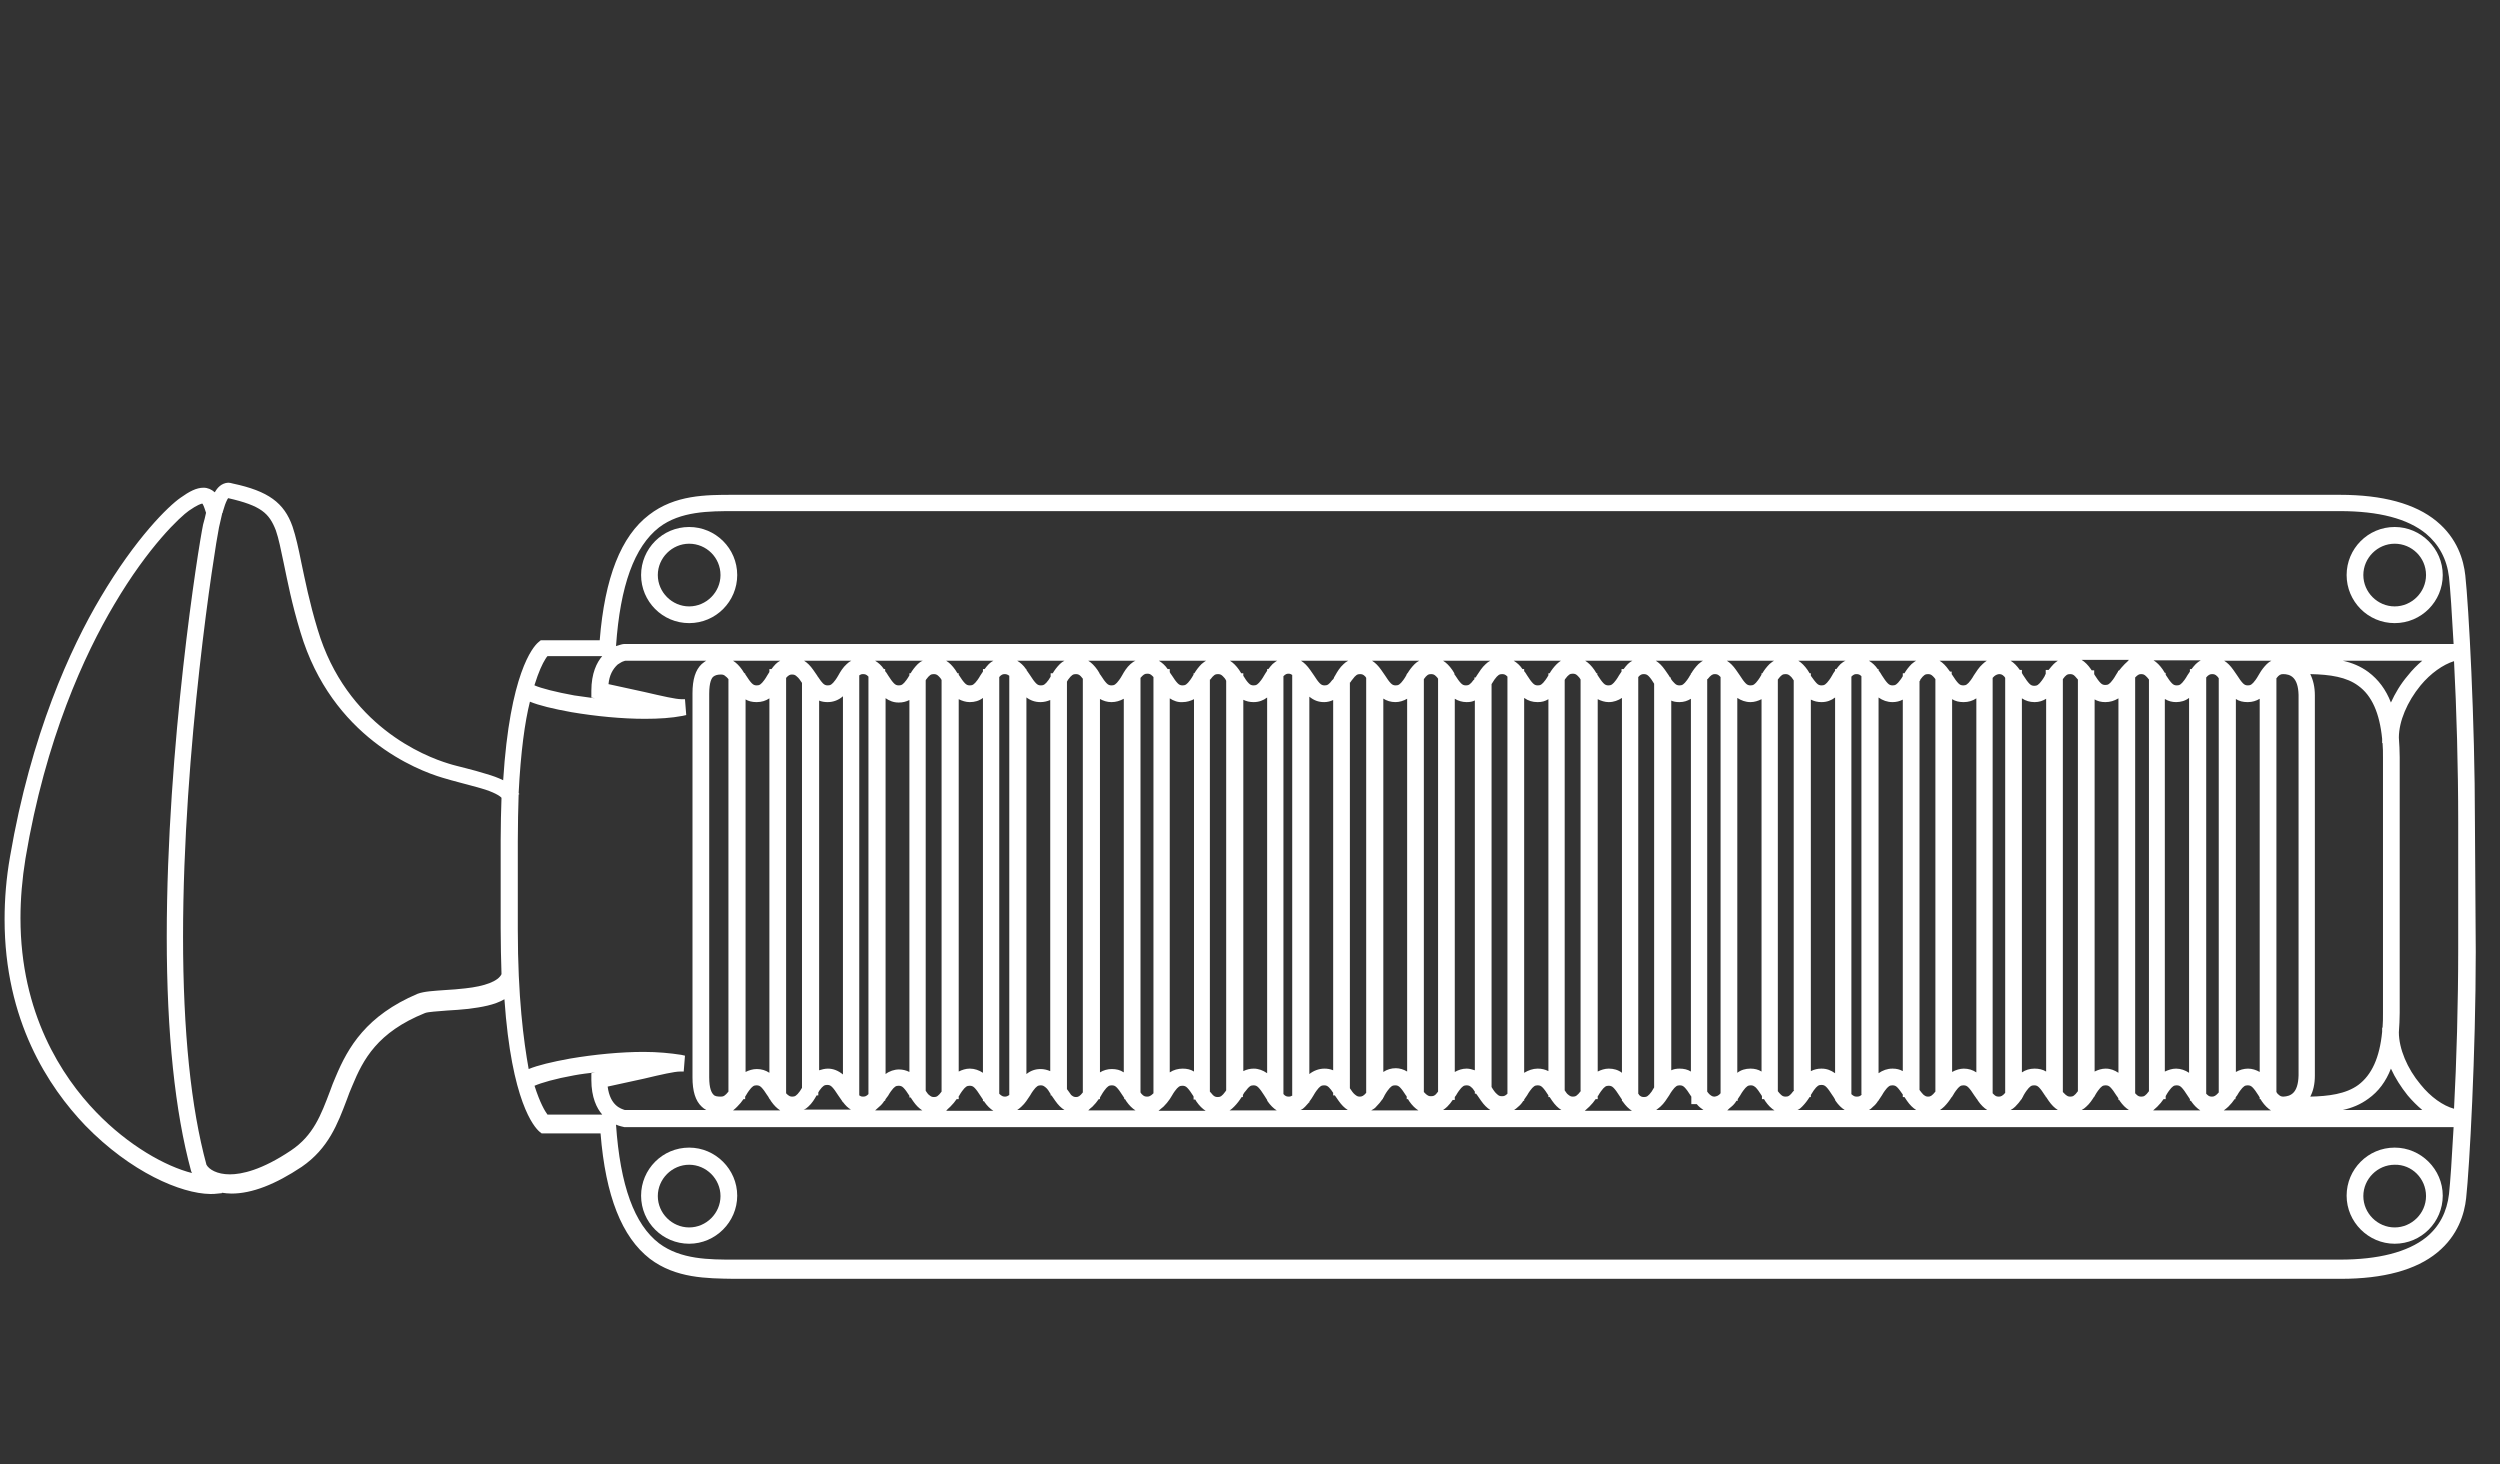 <?xml version="1.0" encoding="utf-8"?>
<!-- Generator: Adobe Illustrator 24.0.1, SVG Export Plug-In . SVG Version: 6.00 Build 0)  -->
<svg version="1.1" id="Layer_3" xmlns="http://www.w3.org/2000/svg" xmlns:xlink="http://www.w3.org/1999/xlink" x="0px" y="0px"
	 viewBox="0 0 598.2 350.3" style="enable-background:new 0 0 598.2 350.3;" xml:space="preserve">
<rect x="0" y="0" width="598.2" height="350.3" fill="#333333" stroke="none"/>
<g>
	<path style="fill:#FFFFFF;" d="M164.9,149.1c6.4,0,11.5-5.2,11.5-11.5c0-6.4-5.2-11.5-11.5-11.5c-6.4,0-11.5,5.2-11.5,11.5v0
		C153.4,143.9,158.5,149.1,164.9,149.1z M172.4,137.6c0,4.1-3.4,7.5-7.5,7.5c-4.1,0-7.5-3.4-7.5-7.5c0-4.1,3.4-7.5,7.5-7.5
		C169,130.1,172.4,133.4,172.4,137.6z"/>
	<path style="fill:#FFFFFF;" d="M573,149.1c6.4,0,11.5-5.2,11.5-11.5s-5.2-11.5-11.5-11.5c-6.4,0-11.5,5.2-11.5,11.5
		S566.6,149.1,573,149.1z M580.5,137.6c0,4.1-3.4,7.5-7.5,7.5c-4.1,0-7.5-3.4-7.5-7.5c0-4.1,3.4-7.5,7.5-7.5
		C577.1,130.1,580.5,133.4,580.5,137.6z"/>
	<path style="fill:#FFFFFF;" d="M592.2,196.7c0-24.3-1.5-51.7-2.3-59c-0.4-3.7-1.9-8.9-6.9-13c-5.1-4.2-12.9-6.3-23.1-6.3H175.7
		l-0.3,0c-6.5,0-13.9,0-20.1,4.8c-6.7,5.1-10.6,15-11.8,30h-14.1l-0.6,0.5c-1.3,1.1-6.8,7.5-8.4,33c-1.2-0.6-2.6-1.1-4-1.5
		c-1.6-0.5-3.4-1-5-1.4c-1.5-0.4-2.9-0.7-4.1-1.1c-5.6-1.7-24.4-9-31.3-32.1c-2-6.6-3-11.8-3.9-16c-0.7-3.5-1.3-6.2-2.1-8.6
		c-2-5.7-5.8-8.5-14.3-10.3c-0.4-0.1-0.7-0.2-1.1-0.2c0,0,0,0,0,0c-1.6,0.1-2.6,1.2-3.2,2.3c-0.8-0.7-1.7-1.1-2.7-1.1
		c-1.7,0-3.4,0.9-5.5,2.4c-2.9,2-10.7,9.6-19.1,23.8c-7.2,12.1-16.7,32.8-21.7,62.1c-0.9,5.1-1.3,10.1-1.3,15
		c0,24.2,10.5,40.1,19.3,49.3l0,0c10.9,11.2,22.9,16.3,29.9,16.4c0.6,0,1.2,0,1.8-0.1l1-0.1l0-0.1c0.7,0.1,1.5,0.2,2.3,0.2
		c4.9,0,10.5-2.2,16.8-6.4c6.4-4.4,8.6-10.3,10.8-16.1c0.4-1.1,0.8-2.2,1.3-3.3c2.6-6.3,6-12.8,17.4-17.4c0.8-0.3,3-0.4,5.3-0.6
		c1.6-0.1,3.4-0.2,5.1-0.4c3.1-0.4,6.2-0.9,8.6-2.3c1.7,24.5,7.1,30.6,8.4,31.7l0.5,0.4h14.1c1.2,15,5.1,24.8,11.8,30
		c6.2,4.7,13.6,4.7,20.1,4.8h0.3c13,0,362.4,0,384.2,0c10.2,0,18-2.1,23.1-6.3c5-4.1,6.5-9.3,6.9-13c0.8-7.3,2.3-34.7,2.3-59
		L592.2,196.7z M559.9,301.4H175.7c-6,0-12.8,0-18-3.9c-5.9-4.5-9.3-13.8-10.3-28.4c0.9,0.4,1.7,0.5,2,0.6l0.1,0h0.1
		c0.2,0,6.9,0,18.3,0c79.1,0,388.4,0,419.2,0c-0.4,7.4-0.8,13.2-1.1,16c-0.5,4.3-2.3,7.8-5.5,10.4
		C576.1,299.6,569.1,301.4,559.9,301.4z M80.3,257.7c-0.5,1.1-0.9,2.2-1.3,3.3c-2.2,5.8-4,10.7-9.4,14.3c-7,4.7-11.8,5.7-14.6,5.7
		c-3.1,0-5-1.2-5.6-2.3c-3.7-13.6-5.6-31.9-5.6-54.6c0-45.1,7.6-93,8.6-97.9c0.3-1.4,0.6-2.5,0.8-3.5l0.1,0l0-0.2
		c0.4-1.4,0.7-2.2,1-2.8c0.1-0.2,0.2-0.4,0.3-0.5c7.9,1.8,9.8,3.6,11.4,7.7c0.7,2,1.2,4.6,1.9,7.9c0.9,4.3,1.9,9.6,4,16.5
		c7.5,25.1,27.9,33,34,34.8c1.3,0.4,2.8,0.8,4.3,1.2c1.6,0.4,3.3,0.9,4.8,1.3c3.2,0.9,4.7,1.9,5,2.3c-0.1,3.1-0.2,6.5-0.2,10.1v21.1
		c0,4,0.1,7.6,0.2,11l0,0c-0.8,1.7-4,2.9-8.7,3.4c-1.6,0.2-3.2,0.3-4.8,0.4c-2.7,0.2-5,0.3-6.6,0.9C87.7,243,83.3,250.5,80.3,257.7z
		 M4.9,219.7c0-4.6,0.4-9.4,1.2-14.3c4.8-28.7,14.2-48.9,21.2-60.7c8.3-14.1,15.9-21.1,17.9-22.5c2-1.4,3-1.7,3.2-1.7c0,0,0,0,0,0
		c0,0,0.1,0.1,0.1,0.1c0.3,0.5,0.6,1.5,0.8,2.1c-0.2,0.9-0.4,1.8-0.7,2.8c-1.1,5.2-8.7,52.8-8.7,98.7c0,23.1,2,41.9,5.8,55.9
		l0.1,0.3c0,0.1,0.1,0.2,0.2,0.3c-6.4-1.6-15.3-6.6-23-14.6C14.8,257.6,4.9,242.5,4.9,219.7z M157.7,126.2c5.1-3.9,12-3.9,18-3.9
		c13,0,362.4,0,384.2,0c9.3,0,16.2,1.8,20.6,5.4c3.1,2.6,5,6.1,5.5,10.4c0.3,2.8,0.7,8.6,1.1,16H149.5l-0.2,0c-0.3,0-1,0.2-1.9,0.5
		C148.4,140.1,151.8,130.8,157.7,126.2z M588.2,196.7V227c0,13.1-0.4,27.1-1,38.3c-2.6-0.7-5.6-2.8-8-5.8c-3.2-3.8-5.2-8.6-5.2-12.5
		c0.1-1.5,0.2-3,0.2-4.7v-61.1c0-1.6-0.1-3.2-0.2-4.7c0-3.9,2-8.6,5.2-12.5c2.4-2.9,5.4-5,8-5.8
		C587.8,169.6,588.2,183.6,588.2,196.7z M123.9,222.4v-21.1c0-4.1,0.1-7.8,0.2-11.2l0.2-0.1l-0.2-0.2c0.5-10,1.5-17.1,2.7-21.9
		c2.2,0.9,5.5,1.7,9.9,2.5c5.9,1,12.2,1.6,17.6,1.6c3.4,0,6.4-0.2,9-0.7l0.9-0.2l-0.3-3.8l-0.9,0c-1.3,0-4.4-0.7-8.7-1.7
		c-2.4-0.5-5.4-1.2-8.7-1.9c0.2-2.1,1-3.6,2.2-4.7c0.6-0.4,1.1-0.7,1.5-0.8c0.2-0.1,0.3-0.1,0.5-0.1H169c-0.4,0.2-0.7,0.5-1.1,0.8
		c-1.5,1.4-2.2,3.7-2.2,7v91.9c0,3.3,0.7,5.6,2.2,7c0.3,0.3,0.7,0.6,1.1,0.8h-19.4l-0.1,0c-0.9-0.3-3.5-1-4.1-5.6
		c3.3-0.7,6.3-1.4,8.7-1.9c4.2-1,7.3-1.7,8.6-1.7c0,0,0,0,0,0l0.9,0l0.3-3.8l-0.9-0.2c-2.6-0.4-5.6-0.7-9-0.7
		c-5.4,0-11.7,0.6-17.6,1.6c-4.4,0.8-7.7,1.6-9.9,2.5C125.3,249.1,123.9,238.6,123.9,222.4z M178.3,167.3c0.8,0.5,1.7,0.7,2.7,0.7
		c0,0,0,0,0.1,0c1.1,0,2.1-0.3,3-0.9v89.6c-0.9-0.6-1.9-0.9-3-0.9c0,0,0,0,0,0c-1,0-1.9,0.3-2.7,0.7V167.3z M274.5,262.4
		c-0.5,0-0.8-0.1-1.2-0.5c-0.1-0.1-0.3-0.3-0.4-0.5v-99.2c0.7-0.8,1-1,1.6-1c0.5,0,0.8,0.1,1.2,0.5c0.1,0.1,0.2,0.2,0.3,0.3v99.6
		C275.3,262.3,274.9,262.4,274.5,262.4z M195.9,167.6c0.7,0.3,1.4,0.4,2.1,0.4c0,0,0,0,0.1,0c1.3,0,2.6-0.5,3.6-1.4v90.5
		c-1.1-0.9-2.3-1.4-3.6-1.4c-0.7,0-1.5,0.2-2.1,0.4V167.6z M205.6,161.6c0.3-0.2,0.5-0.3,0.9-0.3c0.5,0,0.8,0.1,1.2,0.5
		c0,0,0.1,0.1,0.1,0.1v99.9c-0.5,0.5-0.8,0.6-1.3,0.6c-0.4,0-0.6-0.1-0.9-0.3V161.6z M211.8,167c1,0.7,2,1.1,3.2,1.1c0,0,0,0,0.1,0
		c0.9,0,1.7-0.2,2.5-0.6v89c-0.8-0.4-1.6-0.6-2.5-0.6c-1.1,0-2.3,0.4-3.2,1.1V167z M221.5,162.8c0-0.1,0.1-0.1,0.1-0.2
		c0.8-1.1,1.2-1.3,1.8-1.3c0.5,0,0.8,0.1,1.2,0.5c0.2,0.2,0.5,0.5,0.7,0.9v98.4c0,0,0,0,0,0.1c-0.8,1.1-1.2,1.3-1.8,1.3
		c-0.5,0-0.7-0.1-1.2-0.5c-0.3-0.2-0.5-0.6-0.8-1V162.8z M229.4,167.3c0.8,0.4,1.7,0.7,2.6,0.7c0,0,0,0,0.1,0c1.1,0,2.2-0.3,3.1-1
		v89.7c-0.9-0.6-2-1-3.1-1c0,0-0.1,0-0.1,0c-0.9,0-1.8,0.3-2.6,0.7V167.3z M239.1,261.7V162c0.5-0.6,0.9-0.7,1.3-0.7
		c0.4,0,0.7,0.1,1.1,0.4V262c-0.4,0.3-0.7,0.4-1,0.4c-0.5,0-0.7-0.1-1.2-0.5C239.3,261.9,239.2,261.8,239.1,261.7z M245.5,166.8
		c1,0.8,2.2,1.2,3.4,1.2c0,0,0,0,0.1,0c0.8,0,1.6-0.2,2.3-0.5v88.8c-0.7-0.3-1.5-0.5-2.3-0.5c-1.3,0-2.4,0.4-3.4,1.2V166.8z
		 M255.3,260.6v-97.5c0.1-0.2,0.2-0.3,0.3-0.5c0.8-1.1,1.2-1.3,1.8-1.3c0.5,0,0.8,0.1,1.2,0.5c0.2,0.2,0.3,0.4,0.5,0.6v99
		c-0.7,0.9-1.1,1.1-1.6,1.1c-0.5,0-0.7-0.1-1.2-0.5C256,261.6,255.7,261.1,255.3,260.6z M263.1,167.2c0.9,0.5,1.8,0.8,2.8,0.8
		c0,0,0,0,0.1,0c1,0,2-0.3,2.9-0.8v89.4c-0.9-0.6-1.8-0.8-2.9-0.8c0,0,0,0,0,0c-1,0-2,0.3-2.8,0.8V167.2z M279.9,167.1
		c0.9,0.6,2,1,3.1,0.9c1,0,1.9-0.3,2.7-0.7v89.1c-0.8-0.5-1.7-0.7-2.7-0.7c-1.1,0-2.2,0.3-3.1,0.9V167.1z M289.6,162.6
		c0.8-1.1,1.2-1.3,1.8-1.3c0.5,0,0.8,0.1,1.2,0.5c0.3,0.3,0.6,0.6,0.8,1.1v98c-0.1,0.1-0.1,0.2-0.2,0.3c-0.8,1.1-1.2,1.3-1.8,1.3
		c-0.5,0-0.8-0.1-1.2-0.5c-0.2-0.2-0.4-0.5-0.7-0.8V162.6z M297.4,167.4c0.8,0.4,1.6,0.6,2.5,0.6c0,0,0,0,0.1,0
		c1.2,0,2.3-0.4,3.2-1.1v89.9c-1-0.7-2.1-1.1-3.2-1.1c0,0,0,0,0,0c-0.9,0-1.7,0.2-2.5,0.6V167.4z M309.3,262.1
		c-0.3,0.2-0.6,0.3-0.9,0.3c-0.5,0-0.8-0.1-1.2-0.5c0,0,0-0.1-0.1-0.1v-100c0.5-0.5,0.8-0.6,1.2-0.6c0.4,0,0.6,0.1,0.9,0.3V262.1z
		 M313.3,166.7c1.1,0.9,2.2,1.3,3.5,1.3c0,0,0,0,0.1,0c0.7,0,1.5-0.2,2.1-0.5v88.6c-0.7-0.3-1.4-0.4-2.1-0.4c0,0,0,0,0,0
		c-1.3,0-2.6,0.5-3.6,1.3V166.7z M323.1,163.3c0.2-0.3,0.3-0.5,0.5-0.7c0.8-1.1,1.2-1.3,1.8-1.3c0.5,0,0.8,0.1,1.2,0.5
		c0.1,0.1,0.2,0.2,0.3,0.4v99.3c-0.6,0.7-1,0.9-1.5,0.9c-0.5,0-0.7-0.1-1.2-0.5c-0.4-0.3-0.8-0.9-1.2-1.5V163.3z M330.9,167.1
		c0.9,0.6,1.9,0.9,3,0.9c1,0,1.9-0.3,2.8-0.8v89.2c-0.8-0.5-1.8-0.8-2.7-0.8c0,0,0,0,0,0c-1.1,0-2.1,0.3-3,0.9V167.1z M340.7,261.3
		v-98.8c0.7-1,1.1-1.2,1.7-1.2c0.5,0,0.8,0.1,1.2,0.5c0.2,0.2,0.4,0.4,0.5,0.6v98.8c-0.7,1-1.1,1.1-1.7,1.1c-0.5,0-0.7-0.1-1.2-0.5
		C341.1,261.7,340.9,261.5,340.7,261.3z M348.1,167.2c0.8,0.5,1.8,0.8,2.8,0.8c0,0,0,0,0.1,0c0.7,0,1.3-0.1,1.9-0.4v88.5
		c-0.6-0.2-1.3-0.4-1.9-0.4c0,0-0.1,0-0.1,0c-1,0-1.9,0.3-2.8,0.8V167.2z M356.9,260.1v-96.4c0.2-0.4,0.5-0.7,0.7-1.1
		c0.8-1.1,1.2-1.3,1.8-1.3c0.5,0,0.8,0.1,1.2,0.5c0,0,0.1,0.1,0.1,0.1v99.8c-0.5,0.5-0.8,0.6-1.3,0.6c-0.5,0-0.8-0.1-1.2-0.5
		C357.8,261.5,357.3,260.8,356.9,260.1z M364.7,167c1,0.7,2,1,3.2,1c0,0,0,0,0.1,0c0.9,0,1.7-0.2,2.5-0.7v89
		c-0.8-0.4-1.6-0.6-2.5-0.6c0,0,0,0-0.1,0c-1.1,0-2.2,0.4-3.2,1V167z M378.3,261C378.2,261.1,378.2,261.1,378.3,261
		c-0.9,1.2-1.3,1.4-1.9,1.4c-0.5,0-0.7-0.1-1.2-0.5c-0.3-0.2-0.5-0.6-0.8-1v-98.2c0-0.1,0.1-0.1,0.1-0.2c0.8-1.1,1.2-1.3,1.8-1.3
		c0.5,0,0.8,0.1,1.2,0.5c0.2,0.2,0.5,0.5,0.7,0.9V261z M382.3,167.3c0.8,0.4,1.7,0.7,2.6,0.7c0,0,0,0,0.1,0c1.1,0,2.2-0.4,3.1-1
		v89.7c-0.9-0.7-2-1-3.1-1c0,0,0,0-0.1,0c-0.9,0-1.8,0.3-2.6,0.7V167.3z M392,261.7V162c0.5-0.6,0.9-0.7,1.3-0.7
		c0.5,0,0.8,0.1,1.2,0.5c0.4,0.4,0.9,1.1,1.3,1.8v96.6c-0.2,0.3-0.4,0.7-0.6,1c-0.8,1.1-1.2,1.3-1.8,1.3c-0.5,0-0.8-0.1-1.2-0.5
		C392.2,261.9,392.1,261.8,392,261.7z M399.8,167.6c0.6,0.3,1.3,0.4,2,0.4c0,0,0,0,0.1,0c1,0,1.9-0.3,2.7-0.8v89.2
		c-0.8-0.5-1.7-0.7-2.7-0.7c0,0,0,0,0,0c-0.7,0-1.4,0.1-2,0.4V167.6z M408.6,162.5c0.8-1,1.2-1.2,1.7-1.2c0.5,0,0.8,0.1,1.2,0.5
		c0.1,0.1,0.2,0.2,0.2,0.2v99.6c-0.5,0.6-0.9,0.7-1.4,0.8c-0.5,0-0.7-0.1-1.2-0.5c-0.2-0.2-0.4-0.4-0.6-0.7V162.5z M415.7,167
		c0.9,0.6,2,1,3.1,1c0,0,0,0,0.1,0c0.9,0,1.8-0.3,2.6-0.7v89.1c-0.8-0.5-1.7-0.7-2.6-0.7c0,0,0,0-0.1,0c-1.1,0-2.2,0.3-3.1,1V167z
		 M429.3,260.9c-0.1,0.1-0.1,0.2-0.2,0.2c-0.8,1.1-1.2,1.3-1.8,1.3c-0.5,0-0.8-0.1-1.2-0.5c-0.2-0.2-0.5-0.5-0.7-0.8v-98.5
		c0,0,0,0,0,0c0.8-1.1,1.2-1.3,1.8-1.3c0.5,0,0.8,0.1,1.2,0.5c0.3,0.2,0.5,0.6,0.8,1V260.9z M433.3,167.4c0.8,0.4,1.6,0.6,2.5,0.6
		c0,0,0,0,0.1,0c1.2,0,2.3-0.4,3.2-1.1v89.9c-1-0.7-2-1.1-3.2-1.1c0,0,0,0-0.1,0c-0.9,0-1.7,0.2-2.5,0.6V167.4z M445.5,261.9
		c-0.4,0.4-0.7,0.5-1.2,0.5c-0.5,0-0.7-0.1-1.2-0.5c0,0-0.1-0.1-0.1-0.1v-99.9c0.5-0.5,0.8-0.6,1.2-0.6c0.5,0,0.8,0.1,1.2,0.5
		c0,0,0,0,0,0V261.9z M449.5,166.9c1,0.7,2.1,1.1,3.3,1.1c0,0,0,0,0.1,0c0.8,0,1.7-0.2,2.4-0.6v88.9c-0.7-0.4-1.5-0.6-2.4-0.6
		c0,0,0,0-0.1,0c-1.2,0-2.3,0.4-3.3,1.1V166.9z M459.3,163c0.1-0.1,0.2-0.2,0.2-0.4c0.8-1.1,1.2-1.3,1.8-1.3c0.5,0,0.8,0.1,1.2,0.5
		c0.2,0.2,0.4,0.4,0.6,0.7v98.7c-0.8,1-1.2,1.2-1.7,1.2c-0.5,0-0.7-0.1-1.2-0.5c-0.3-0.3-0.6-0.7-0.9-1.1V163z M467.1,167.3
		c0.8,0.5,1.7,0.7,2.7,0.7c0,0,0,0,0.1,0c1.1,0,2.1-0.3,3-0.9v89.5c-0.9-0.6-1.9-0.9-3-0.9c0,0,0,0,0,0c-0.9,0-1.9,0.3-2.8,0.8
		V167.3z M476.8,162.2c0.6-0.7,1-0.8,1.5-0.9c0.5,0,0.8,0.1,1.2,0.5c0.1,0.1,0.2,0.2,0.3,0.4v99.3c-0.6,0.7-1,0.9-1.5,0.9
		c-0.5,0-0.8-0.1-1.2-0.5c-0.1-0.1-0.2-0.2-0.3-0.3V162.2z M483.8,167.1c0.9,0.6,1.9,0.9,3,0.9c0,0,0,0,0.1,0c1,0,1.9-0.3,2.7-0.8
		v89.2c-0.8-0.5-1.8-0.7-2.7-0.7c0,0,0,0-0.1,0c-1.1,0-2.1,0.3-3,0.9V167.1z M493.6,261.3v-98.8c0.7-1,1.1-1.2,1.7-1.2
		c0.5,0,0.8,0.1,1.2,0.5c0.2,0.2,0.4,0.5,0.7,0.8v98.5c-0.8,1.1-1.2,1.3-1.8,1.3c-0.5,0-0.7-0.1-1.2-0.5
		C494,261.7,493.8,261.5,493.6,261.3z M501.1,167.3c0.8,0.5,1.7,0.7,2.6,0.7c0,0,0,0,0.1,0c1.1,0,2.1-0.3,3.1-0.9v89.6
		c-0.9-0.6-1.9-1-3-1c0,0,0,0-0.1,0c-0.9,0-1.8,0.3-2.6,0.7V167.3z M510.9,261.6v-99.5c0.6-0.6,0.9-0.8,1.4-0.8
		c0.5,0,0.8,0.1,1.2,0.5c0.2,0.2,0.5,0.5,0.7,0.8v98.5c0,0,0,0,0,0c-0.8,1.1-1.2,1.3-1.8,1.3c-0.5,0-0.8-0.1-1.2-0.5
		C511.1,261.8,511,261.7,510.9,261.6z M518.1,167.3c0.8,0.5,1.7,0.7,2.6,0.7c1.1,0,2.2-0.3,3.1-1v89.7c-0.9-0.6-2-1-3.1-1
		c0,0,0,0,0,0c-1,0-1.8,0.3-2.7,0.7V167.3z M527.9,162.1c0.5-0.6,0.9-0.8,1.4-0.8c0.5,0,0.8,0.1,1.2,0.5c0.1,0.1,0.3,0.3,0.4,0.5
		v99.1c-0.7,0.8-1.1,1-1.6,1c-0.5,0-0.8-0.1-1.2-0.5c-0.1-0.1-0.2-0.2-0.2-0.2V162.1z M534.9,167.2c0.9,0.6,1.8,0.8,2.9,0.8
		c0,0,0,0,0.1,0c1,0,2-0.3,2.8-0.8v89.3c-0.9-0.5-1.8-0.8-2.8-0.8c0,0,0,0,0,0c-1,0-2,0.3-2.9,0.8V167.2z M546.3,161.3
		c1.7,0,3.6,0.7,3.7,5v91c-0.1,4.4-2,5-3.6,5.1c-0.5,0-0.8-0.1-1.2-0.5c-0.2-0.1-0.3-0.3-0.5-0.6v-99
		C545.3,161.5,545.7,161.3,546.3,161.3z M553.9,257.4v-91c0-2-0.4-3.7-1.1-5.1c4.8,0.1,8.7,0.7,11.5,2.8c3.2,2.3,5.1,6.5,5.7,12.7
		c0,0,0,0,0,0l0,1h0.1c0.1,1.1,0.1,2.3,0.1,3.5l0,23.4c0,0.1,0,0.2,0,0.4h0l0,13.5c0,0.1,0,0.1,0,23.8c0,1.2,0,2.4-0.1,3.5H570l0,1
		c0,0,0,0,0,0c-0.6,6.2-2.5,10.3-5.7,12.7c-3,2.2-7.2,2.7-11.5,2.8C553.5,261.1,553.9,259.4,553.9,257.4z M191.9,163.4v96.9
		c-0.2,0.3-0.4,0.6-0.5,0.8c-0.8,1.1-1.2,1.3-1.8,1.3c-0.5,0-0.7-0.1-1.2-0.5c-0.1-0.1-0.2-0.2-0.3-0.3v-99.4c0.6-0.7,1-0.8,1.4-0.8
		c0.5,0,0.8,0.1,1.2,0.5C191.1,162.2,191.5,162.8,191.9,163.4z M174.3,162.5v98.7c-0.8,1-1.2,1.2-1.8,1.2c-0.9,0-1.5-0.1-1.8-0.5
		c-0.4-0.4-1-1.4-1-4.1c0-6.1,0-36.2,0-36.6v-19.1l0,0c0-3.9,0-30.4,0-36.1c0-2.8,0.6-3.8,1-4.1c0.4-0.3,0.9-0.5,1.8-0.5
		c0.5,0,0.8,0.1,1.2,0.5C173.9,162,174.1,162.3,174.3,162.5z M566.7,160.8c-1.9-1.4-3.9-2.2-6.1-2.7h19c-1.2,1-2.4,2.2-3.5,3.6
		c-1.7,2-3,4.2-4,6.4C570.9,165,569.1,162.6,566.7,160.8z M542.4,158.9c-0.7,0.7-1.3,1.5-1.7,2.2h0v0c-0.1,0.2-0.2,0.3-0.3,0.5
		c-0.2,0.4-0.5,0.8-0.7,1.1c-0.8,1.1-1.2,1.3-1.8,1.3c-0.5,0-0.8-0.1-1.2-0.5c-0.4-0.4-0.9-1.1-1.4-1.9c-0.3-0.4-0.6-0.9-0.9-1.3
		c-0.7-1-1.4-1.7-2.2-2.2h11.3C543.1,158.3,542.7,158.6,542.4,158.9z M525.4,158.9c-0.4,0.4-0.7,0.8-1,1.2h-0.4v0.6
		c-0.2,0.3-0.4,0.6-0.6,0.9c-0.2,0.4-0.5,0.8-0.7,1.1c-0.8,1.1-1.2,1.3-1.8,1.3c-0.5,0-0.8-0.1-1.2-0.5c-0.4-0.4-0.9-1.1-1.4-1.9
		c0-0.1-0.1-0.1-0.1-0.2v-0.4h-0.2c-0.2-0.3-0.4-0.6-0.5-0.8c-0.7-1-1.4-1.7-2.2-2.2h11.3C526.1,158.3,525.7,158.6,525.4,158.9z
		 M508.4,158.9c-0.5,0.5-1,1.1-1.4,1.6h-0.2v0.2c-0.2,0.3-0.4,0.6-0.5,0.8c-0.2,0.4-0.5,0.8-0.7,1.1c-0.8,1.1-1.2,1.3-1.8,1.3
		c-0.5,0-0.8-0.1-1.2-0.5c-0.4-0.4-0.9-1.1-1.4-1.9c0-0.1-0.1-0.1-0.1-0.2v-0.9h-0.6c-0.1-0.1-0.1-0.2-0.2-0.3
		c-0.7-1-1.4-1.7-2.2-2.2h11.3C509.1,158.3,508.7,158.6,508.4,158.9z M491.4,158.9c-0.4,0.4-0.8,0.9-1.2,1.4h-0.7v1
		c-0.1,0.1-0.2,0.2-0.2,0.4c-0.2,0.4-0.5,0.8-0.7,1.1c-0.8,1.1-1.2,1.3-1.8,1.3c-0.5,0-0.8-0.1-1.2-0.5c-0.4-0.4-0.9-1.1-1.4-1.9
		c-0.1-0.2-0.3-0.4-0.4-0.7v-0.7h-0.5c-0.7-1-1.4-1.7-2.2-2.2h11.3C492.1,158.3,491.7,158.6,491.4,158.9z M474.4,158.9
		c-0.9,0.8-1.5,1.8-2.1,2.7c-0.2,0.4-0.5,0.8-0.7,1.1c-0.8,1.1-1.2,1.3-1.8,1.3c-0.5,0-0.8-0.1-1.2-0.5c-0.4-0.4-0.9-1.1-1.4-1.9
		c-0.1-0.1-0.1-0.2-0.2-0.3v-0.6h-0.4c-0.1-0.1-0.2-0.3-0.3-0.4c-0.7-1-1.4-1.7-2.2-2.2h11.3C475.1,158.3,474.7,158.6,474.4,158.9z
		 M457.4,158.9c-0.7,0.7-1.3,1.5-1.7,2.2h-0.4v0.7c-0.2,0.3-0.4,0.7-0.6,0.9c-0.8,1.1-1.2,1.3-1.8,1.3c-0.5,0-0.8-0.1-1.2-0.5
		c-0.4-0.4-0.9-1.1-1.4-1.9c-0.2-0.4-0.5-0.8-0.8-1.2v-0.3h-0.2c-0.6-0.9-1.3-1.5-2.1-2h11.3C458.1,158.3,457.8,158.6,457.4,158.9z
		 M440.4,158.9c-0.4,0.4-0.7,0.8-1,1.2h-0.3v0.4c-0.3,0.4-0.5,0.7-0.7,1.1c-0.2,0.4-0.5,0.8-0.7,1.1c-0.8,1.1-1.2,1.3-1.8,1.3
		c-0.5,0-0.8-0.1-1.2-0.5c-0.4-0.4-0.9-1.1-1.4-1.8v-0.6H433c-0.2-0.3-0.4-0.6-0.5-0.8c-0.7-1-1.4-1.7-2.2-2.2h11.3
		C441.1,158.3,440.8,158.6,440.4,158.9z M423.4,158.9c-0.7,0.7-1.3,1.5-1.7,2.2h-0.2v0.3c0,0.1-0.1,0.1-0.1,0.2
		c-0.2,0.4-0.5,0.8-0.7,1.1c-0.8,1.1-1.2,1.3-1.8,1.3c-0.5,0-0.8-0.1-1.2-0.5c-0.4-0.4-0.9-1.1-1.4-1.9c-0.3-0.4-0.6-0.9-0.9-1.3
		c-0.7-1-1.4-1.7-2.2-2.2h11.3C424.1,158.3,423.8,158.6,423.4,158.9z M406.4,158.9c-0.7,0.7-1.3,1.5-1.7,2.2h-0.1v0.2
		c-0.1,0.1-0.1,0.2-0.2,0.3c-0.2,0.4-0.5,0.8-0.7,1.1c-0.8,1.1-1.2,1.3-1.8,1.3c-0.5,0-0.8-0.1-1.2-0.5c-0.3-0.3-0.6-0.6-0.9-1.1
		v-0.3h-0.2c-0.1-0.2-0.2-0.3-0.3-0.5c-0.3-0.4-0.6-0.9-0.9-1.3c-0.7-1-1.4-1.7-2.2-2.2h11.3C407.1,158.3,406.8,158.6,406.4,158.9z
		 M389.5,158.9c-0.4,0.4-0.7,0.8-1,1.2H388v0.6c-0.2,0.3-0.4,0.6-0.6,0.9c-0.2,0.4-0.5,0.8-0.7,1.1c-0.8,1.1-1.2,1.3-1.8,1.3
		c-0.5,0-0.8-0.1-1.2-0.5c-0.4-0.4-0.9-1.1-1.4-1.9c0,0,0-0.1-0.1-0.1v-0.4H382c-0.2-0.3-0.4-0.6-0.5-0.8c-0.7-1-1.4-1.7-2.2-2.2
		h11.3C390.2,158.3,389.8,158.6,389.5,158.9z M372.5,158.9c-0.7,0.7-1.3,1.5-1.7,2.2h-0.3v0.5c0,0,0,0,0,0c-0.2,0.4-0.5,0.8-0.7,1.1
		c-0.8,1.1-1.2,1.3-1.8,1.3c-0.5,0-0.8-0.1-1.2-0.5c-0.4-0.4-0.9-1.1-1.4-1.9c-0.2-0.3-0.4-0.7-0.7-1v-0.5h-0.4
		c-0.6-0.9-1.3-1.5-2.1-2h11.3C373.2,158.3,372.8,158.6,372.5,158.9z M355.5,158.9c-0.9,0.8-1.5,1.8-2.1,2.7
		c-0.1,0.2-0.2,0.3-0.3,0.5h-0.3v0.4c-0.1,0.1-0.1,0.2-0.2,0.2c-0.8,1.1-1.2,1.3-1.8,1.3c-0.5,0-0.8-0.1-1.2-0.5
		c-0.4-0.4-0.9-1.1-1.4-1.9c-0.1-0.1-0.2-0.2-0.2-0.4v-0.1H348c-0.2-0.3-0.4-0.6-0.5-0.8c-0.7-1-1.4-1.7-2.2-2.2h11.3
		C356.2,158.3,355.8,158.6,355.5,158.9z M338.5,158.9c-0.7,0.7-1.3,1.5-1.7,2.2h-0.1v0.1c-0.1,0.1-0.2,0.3-0.2,0.4
		c-0.2,0.4-0.5,0.8-0.7,1.1c-0.8,1.1-1.2,1.3-1.8,1.3c-0.5,0-0.8-0.1-1.2-0.5c-0.4-0.4-0.9-1.1-1.4-1.9c-0.3-0.4-0.6-0.9-0.9-1.3
		c-0.7-1-1.4-1.7-2.2-2.2h11.3C339.2,158.3,338.8,158.6,338.5,158.9z M321.5,158.9c-0.9,0.8-1.5,1.8-2,2.7c-0.1,0.2-0.2,0.3-0.3,0.5
		h0v0.1c-0.1,0.2-0.2,0.4-0.4,0.5c-0.8,1.1-1.2,1.3-1.8,1.3c-0.5,0-0.8-0.1-1.2-0.5c-0.4-0.4-0.9-1.1-1.4-1.9
		c-0.3-0.4-0.6-0.9-0.9-1.3c-0.7-1-1.4-1.7-2.2-2.2h11.3C322.2,158.3,321.8,158.6,321.5,158.9z M304.5,158.9c-0.4,0.4-0.7,0.8-1,1.2
		h-0.3v0.4c-0.3,0.4-0.5,0.8-0.7,1.1c-0.2,0.4-0.5,0.8-0.7,1.1c-0.8,1.1-1.2,1.3-1.8,1.3c-0.5,0-0.8-0.1-1.2-0.5
		c-0.4-0.4-0.9-1.1-1.3-1.8v-0.6H297c-0.2-0.3-0.4-0.6-0.5-0.8c-0.7-1-1.4-1.7-2.2-2.2h11.3C305.2,158.3,304.9,158.6,304.5,158.9z
		 M287.5,158.9c-0.7,0.7-1.3,1.5-1.7,2.2h-0.2v0.3c0,0.1-0.1,0.1-0.1,0.2c-0.2,0.4-0.5,0.8-0.7,1.1c-0.8,1.1-1.2,1.3-1.8,1.3
		c-0.5,0-0.8-0.1-1.2-0.5c-0.4-0.4-0.9-1.1-1.4-1.9c-0.2-0.3-0.4-0.5-0.5-0.8v-0.7h-0.5c-0.6-0.9-1.3-1.5-2.1-2h11.3
		C288.2,158.3,287.9,158.6,287.5,158.9z M270.5,158.9c-0.9,0.8-1.5,1.8-2,2.7c-0.2,0.4-0.5,0.8-0.7,1.1c-0.8,1.1-1.2,1.3-1.8,1.3
		c-0.5,0-0.8-0.1-1.2-0.5c-0.4-0.4-0.9-1.1-1.4-1.9c-0.1-0.1-0.2-0.3-0.3-0.4v-0.1h0c-0.2-0.3-0.4-0.6-0.5-0.8
		c-0.7-1-1.4-1.7-2.2-2.2h11.3C271.2,158.3,270.9,158.6,270.5,158.9z M253.6,158.9c-0.7,0.7-1.3,1.5-1.7,2.2h-0.5v0.8
		c-0.2,0.3-0.3,0.5-0.5,0.8c-0.8,1.1-1.2,1.3-1.8,1.3c-0.5,0-0.8-0.1-1.2-0.5c-0.4-0.4-0.9-1.1-1.4-1.9c-0.3-0.4-0.6-0.9-0.9-1.3
		c0,0,0,0,0,0v-0.2h-0.1c-0.6-0.9-1.3-1.5-2.1-2h11.3C254.3,158.3,253.9,158.6,253.6,158.9z M236.6,158.9c-0.4,0.4-0.7,0.8-1,1.2
		h-0.4v0.6c-0.2,0.3-0.4,0.6-0.6,0.9c-0.2,0.4-0.5,0.8-0.7,1.1c-0.8,1.1-1.2,1.3-1.8,1.3c-0.5,0-0.8-0.1-1.2-0.5
		c-0.4-0.4-0.9-1.1-1.4-1.9c0,0-0.1-0.1-0.1-0.1v-0.4h-0.3c-0.2-0.3-0.4-0.6-0.5-0.8c-0.7-1-1.4-1.7-2.2-2.2h11.3
		C237.3,158.3,236.9,158.6,236.6,158.9z M219.6,158.9c-0.7,0.7-1.3,1.5-1.7,2.2h-0.3v0.5c0,0,0,0,0,0c-0.2,0.4-0.5,0.8-0.7,1.1
		c-0.8,1.1-1.2,1.3-1.8,1.3c-0.5,0-0.8-0.1-1.2-0.5c-0.4-0.4-0.9-1.1-1.4-1.9c-0.2-0.3-0.4-0.7-0.7-1v-0.5h-0.3
		c-0.6-0.9-1.3-1.5-2.1-2h11.4C220.3,158.3,219.9,158.6,219.6,158.9z M202.6,158.9c-0.9,0.8-1.5,1.8-2,2.7c-0.2,0.4-0.5,0.8-0.7,1.1
		c-0.8,1.1-1.2,1.3-1.8,1.3c-0.5,0-0.8-0.1-1.2-0.5c-0.3-0.3-0.6-0.7-1-1.3v-0.1h-0.1c-0.1-0.2-0.2-0.3-0.3-0.5
		c-0.3-0.4-0.6-0.9-0.9-1.3c-0.7-1-1.4-1.7-2.2-2.2h11.3C203.3,158.3,202.9,158.6,202.6,158.9z M193.4,264.8c0.9-0.8,1.5-1.8,2-2.7
		h0.4v-0.7c0.1-0.2,0.2-0.3,0.3-0.5c0.8-1.1,1.2-1.3,1.8-1.3c0.5,0,0.8,0.1,1.2,0.5c0.4,0.4,0.9,1.1,1.4,1.9
		c0.3,0.4,0.6,0.9,0.9,1.3c0.1,0.1,0.1,0.2,0.2,0.3v0.1h0.1c0.6,0.8,1.2,1.4,1.9,1.8h-11.3C192.7,265.4,193.1,265.1,193.4,264.8z
		 M210.4,264.8c0.5-0.4,0.9-0.9,1.2-1.4h0.2v-0.2c0.2-0.4,0.5-0.7,0.7-1c0.2-0.4,0.5-0.8,0.7-1.1c0.8-1.1,1.2-1.3,1.8-1.3
		c0.5,0,0.8,0.1,1.2,0.5c0.4,0.4,0.9,1.1,1.4,1.9v0.4h0.3c0.2,0.3,0.4,0.6,0.6,0.9c0.7,1,1.4,1.7,2.2,2.2h-11.3
		C209.7,265.4,210.1,265.1,210.4,264.8z M227.4,264.8c0.6-0.6,1.1-1.2,1.5-1.8h0.5v-0.7c0,0,0.1-0.1,0.1-0.1
		c0.2-0.4,0.5-0.8,0.7-1.1c0.8-1.1,1.2-1.3,1.8-1.3c0.5,0,0.8,0.1,1.2,0.5c0.4,0.4,0.9,1.1,1.4,1.9c0.2,0.3,0.4,0.6,0.6,0.9v0.4h0.3
		c0,0,0,0,0,0.1c0.7,1,1.4,1.7,2.2,2.2h-11.3C226.7,265.4,227.1,265.1,227.4,264.8z M244.4,264.8c0.9-0.8,1.5-1.8,2.1-2.7
		c0.2-0.4,0.5-0.8,0.7-1.1c0.8-1.1,1.2-1.3,1.8-1.3c0.5,0,0.7,0.1,1.2,0.5c0.4,0.3,0.8,0.9,1.2,1.6v0.3h0.2c0.3,0.4,0.6,0.9,0.9,1.3
		c0.7,1,1.4,1.7,2.2,2.2h-11.3C243.7,265.4,244.1,265.1,244.4,264.8z M261.4,264.8c0.6-0.6,1.1-1.2,1.5-1.8h0.3v-0.4
		c0.1-0.2,0.2-0.3,0.3-0.5c0.2-0.4,0.5-0.8,0.7-1.1c0.8-1.1,1.2-1.3,1.8-1.3c0.5,0,0.8,0.1,1.2,0.5c0.4,0.4,0.9,1.1,1.4,1.9
		c0.1,0.2,0.3,0.4,0.4,0.6v0.3h0.2c0.1,0.2,0.2,0.3,0.3,0.5c0.7,1,1.4,1.7,2.2,2.2h-11.3C260.7,265.4,261,265.1,261.4,264.8z
		 M278.4,264.8c0.6-0.6,1.1-1.2,1.5-1.8h0v0c0.2-0.3,0.4-0.6,0.5-0.8c0.2-0.4,0.5-0.8,0.7-1.1c0.8-1.1,1.2-1.3,1.8-1.3
		c0.5,0,0.8,0.1,1.2,0.5c0.4,0.4,0.9,1.1,1.4,1.9c0,0.1,0.1,0.1,0.1,0.2v0.7h0.4c0.1,0.2,0.2,0.3,0.3,0.5c0.7,1,1.4,1.7,2.2,2.2
		h-11.3C277.7,265.4,278,265.1,278.4,264.8z M295.3,264.8c0.7-0.7,1.3-1.5,1.8-2.3h0.3V262c0.2-0.4,0.4-0.7,0.7-1
		c0.8-1.1,1.2-1.3,1.8-1.3c0.5,0,0.8,0.1,1.2,0.5c0.4,0.4,0.9,1.1,1.4,1.9c0.2,0.4,0.5,0.7,0.7,1.1v0.2h0.1c0,0,0,0,0,0.1
		c0.7,1,1.4,1.7,2.2,2.2h-11.3C294.7,265.4,295,265.1,295.3,264.8z M312.3,264.8c0.3-0.3,0.6-0.7,0.9-1h0.1v-0.2
		c0.4-0.5,0.7-1,1-1.5c0.2-0.4,0.5-0.8,0.7-1.1c0.8-1.1,1.2-1.3,1.8-1.3c0.5,0,0.8,0.1,1.2,0.5c0.3,0.3,0.7,0.8,1,1.3v0.6h0.4
		c0.3,0.4,0.6,0.9,0.9,1.3c0.7,1,1.4,1.7,2.2,2.2h-11.3C311.7,265.4,312,265.1,312.3,264.8z M329.3,264.8c0.6-0.6,1.1-1.2,1.5-1.8
		h0.1v-0.2c0.2-0.2,0.3-0.5,0.4-0.7c0.2-0.4,0.5-0.8,0.7-1.1c0.8-1.1,1.2-1.3,1.8-1.3c0.5,0,0.8,0.1,1.2,0.5
		c0.4,0.4,0.9,1.1,1.4,1.9c0.1,0.1,0.2,0.2,0.2,0.4v0.5h0.3c0.1,0.2,0.2,0.3,0.3,0.5c0.7,1,1.4,1.7,2.2,2.2h-11.3
		C328.6,265.4,329,265.2,329.3,264.8z M346.3,264.8c0.5-0.5,0.9-1,1.3-1.6h0.5v-0.7c0.1-0.1,0.2-0.3,0.3-0.4
		c0.2-0.4,0.5-0.8,0.7-1.1c0.8-1.1,1.2-1.3,1.8-1.3c0.5,0,0.8,0.1,1.2,0.5c0.3,0.2,0.5,0.6,0.8,1v0.5h0.3c0.1,0.1,0.2,0.3,0.3,0.4
		c0.3,0.4,0.6,0.9,0.9,1.3c0.7,1,1.4,1.7,2.2,2.2h-11.3C345.6,265.4,346,265.1,346.3,264.8z M363.3,264.8c0.5-0.4,0.9-0.9,1.2-1.4
		h0.2v-0.3c0.2-0.3,0.5-0.7,0.7-1c0.2-0.4,0.5-0.8,0.7-1.1c0.8-1.1,1.2-1.3,1.8-1.3c0.5,0,0.8,0.1,1.2,0.5c0.4,0.4,0.9,1.1,1.4,1.9
		c0,0,0,0,0,0v0.4h0.3c0.2,0.3,0.4,0.6,0.6,0.9c0.7,1,1.4,1.7,2.2,2.2h-11.3C362.6,265.4,363,265.1,363.3,264.8z M380.3,264.8
		c0.6-0.6,1.1-1.2,1.5-1.8h0.5v-0.7c0,0,0-0.1,0.1-0.1c0.2-0.4,0.5-0.8,0.7-1.1c0.8-1.1,1.2-1.3,1.8-1.3c0.5,0,0.8,0.1,1.2,0.5
		c0.4,0.4,0.9,1.1,1.4,1.9c0.2,0.3,0.4,0.6,0.6,0.9v0.4h0.2c0,0,0,0,0,0.1c0.7,1,1.4,1.7,2.2,2.2h-11.3
		C379.6,265.4,379.9,265.2,380.3,264.8z M397.3,264.8c0.9-0.8,1.5-1.8,2.1-2.7c0.2-0.4,0.5-0.8,0.7-1.1c0.8-1.1,1.2-1.3,1.8-1.3
		c0.5,0,0.8,0.1,1.2,0.5c0.4,0.4,0.9,1.1,1.4,1.9c0.1,0.1,0.1,0.2,0.2,0.3v1.8h1.3c0.5,0.6,1,1,1.6,1.4h-11.3
		C396.6,265.4,396.9,265.1,397.3,264.8z M414.3,264.8c0.5-0.4,0.9-0.9,1.2-1.4h0.3V263c0.2-0.3,0.4-0.6,0.6-0.9
		c0.2-0.4,0.5-0.8,0.7-1.1c0.8-1.1,1.2-1.3,1.8-1.3c0.5,0,0.7,0.1,1.2,0.5c0.4,0.4,0.9,1.1,1.4,1.9c0,0.1,0.1,0.1,0.1,0.2v0.7h0.5
		c0.1,0.2,0.2,0.3,0.3,0.5c0.7,1,1.4,1.7,2.2,2.2h-11.3C413.6,265.4,413.9,265.1,414.3,264.8z M431.2,264.8c0.7-0.7,1.3-1.5,1.8-2.3
		h0.3v-0.5c0.2-0.4,0.5-0.7,0.7-1.1c0.8-1.1,1.2-1.3,1.8-1.3c0.5,0,0.8,0.1,1.2,0.5c0.4,0.4,0.9,1.1,1.4,1.9
		c0.2,0.3,0.5,0.7,0.7,1.1v0.2h0.1c0,0,0,0,0,0.1c0.7,1,1.4,1.7,2.2,2.2h-11.3C430.6,265.4,430.9,265.1,431.2,264.8z M448.2,264.8
		c0.5-0.4,0.9-0.9,1.2-1.4h0.1v-0.1c0.3-0.4,0.5-0.8,0.8-1.2c0.2-0.4,0.5-0.8,0.7-1.1c0.8-1.1,1.2-1.3,1.8-1.3
		c0.5,0,0.8,0.1,1.2,0.5c0.4,0.4,0.8,1,1.3,1.7v0.6h0.4c0.2,0.3,0.4,0.6,0.6,0.9c0.7,1,1.4,1.7,2.2,2.2h-11.3
		C447.6,265.4,447.9,265.1,448.2,264.8z M465.2,264.8c0.7-0.7,1.3-1.5,1.8-2.3h0.1v-0.1c0.1-0.1,0.1-0.2,0.2-0.3
		c0.2-0.4,0.5-0.8,0.7-1.1c0.8-1.1,1.2-1.3,1.8-1.3c0.5,0,0.8,0.1,1.2,0.5c0.4,0.4,0.9,1.1,1.4,1.9c0.2,0.2,0.3,0.5,0.5,0.7v0.1h0.1
		c0.1,0.2,0.2,0.3,0.3,0.5c0.7,1,1.4,1.7,2.2,2.2h-11.3C464.5,265.4,464.9,265.1,465.2,264.8z M482.2,264.8c0.6-0.6,1.1-1.2,1.5-1.8
		h0.1v-0.2c0.2-0.2,0.3-0.5,0.4-0.7c0.2-0.4,0.5-0.8,0.7-1.1c0.8-1.1,1.2-1.3,1.8-1.3c0.5,0,0.8,0.1,1.2,0.5
		c0.4,0.4,0.9,1.1,1.4,1.9c0.1,0.1,0.2,0.2,0.2,0.3v0.1h0.1c0.2,0.3,0.4,0.6,0.6,0.9c0.7,1,1.4,1.7,2.2,2.2h-11.3
		C481.5,265.4,481.9,265.1,482.2,264.8z M499.2,264.8c0.8-0.7,1.4-1.6,1.9-2.4h0.1v-0.1c0-0.1,0.1-0.1,0.1-0.2
		c0.2-0.4,0.5-0.8,0.7-1.1c0.8-1.1,1.2-1.3,1.8-1.3c0.5,0,0.8,0.1,1.2,0.5c0.4,0.4,0.9,1.1,1.4,1.9c0.2,0.3,0.4,0.5,0.5,0.8v0.3h0.2
		c0,0.1,0.1,0.1,0.1,0.2c0.7,1,1.4,1.7,2.2,2.2h-11.3C498.5,265.4,498.9,265.1,499.2,264.8z M516.2,264.8c0.6-0.6,1.1-1.2,1.5-1.8
		h0.5v-0.7c0-0.1,0.1-0.1,0.1-0.2c0.2-0.4,0.5-0.8,0.7-1.1c0.8-1.1,1.2-1.3,1.8-1.3c0.5,0,0.8,0.1,1.2,0.5c0.4,0.4,0.9,1.1,1.4,1.9
		c0.2,0.3,0.4,0.6,0.6,0.9v0.4h0.3c0,0,0,0,0,0.1c0.7,1,1.4,1.7,2.2,2.2h-11.3C515.5,265.4,515.9,265.1,516.2,264.8z M533.2,264.8
		c0.6-0.6,1.1-1.2,1.5-1.8h0.2v-0.3c0.1-0.2,0.2-0.4,0.4-0.6c0.2-0.4,0.5-0.8,0.7-1.1c0.8-1.1,1.2-1.3,1.8-1.3
		c0.5,0,0.8,0.1,1.2,0.5c0.4,0.4,0.9,1.1,1.4,1.9c0.1,0.2,0.2,0.3,0.3,0.5v0.4h0.2c0.1,0.2,0.2,0.3,0.3,0.5c0.7,1,1.4,1.7,2.2,2.2
		h-11.3C532.5,265.4,532.9,265.1,533.2,264.8z M566.7,262.9c2.4-1.7,4.2-4.1,5.4-7.2c1,2.2,2.4,4.4,4,6.4c1.1,1.3,2.3,2.5,3.5,3.5
		h-19C562.8,265.1,564.8,264.3,566.7,262.9z M186.7,158.1c-0.4,0.2-0.8,0.5-1.1,0.8c-0.4,0.4-0.7,0.8-1,1.2h-0.5v0.7
		c-0.2,0.3-0.3,0.5-0.5,0.8c-0.2,0.4-0.5,0.8-0.7,1.1c-0.8,1.1-1.2,1.3-1.8,1.3c-0.5,0-0.8-0.1-1.2-0.5c-0.4-0.4-0.9-1.1-1.4-1.9
		c-0.1-0.1-0.1-0.2-0.2-0.3v-0.2h-0.2c-0.2-0.3-0.4-0.6-0.5-0.8c-0.7-1-1.4-1.7-2.2-2.2H186.7z M176.4,264.8
		c0.6-0.6,1.1-1.2,1.5-1.8h0.4v-0.6c0.1-0.1,0.1-0.2,0.2-0.3c0.2-0.4,0.5-0.8,0.7-1.1c0.8-1.1,1.2-1.3,1.8-1.3
		c0.5,0,0.8,0.1,1.2,0.5c0.4,0.4,0.9,1.1,1.4,1.9c0.2,0.2,0.3,0.5,0.5,0.8v0.1h0.1c0.1,0.2,0.2,0.3,0.3,0.5c0.7,1,1.4,1.7,2.2,2.2
		h-11.3C175.8,265.4,176.1,265.1,176.4,264.8z M130.5,157.7c0.2-0.3,0.3-0.5,0.5-0.7h13.1c-1.3,1.5-2.6,4.1-2.6,8.3v1.6l0.9,0.2
		c-1.7-0.2-3.3-0.5-5-0.7c-4.4-0.8-7.9-1.7-9.5-2.4c0,0,0-0.1,0-0.1C128.9,160.7,129.8,158.8,130.5,157.7z M137.4,257.3
		c1.6-0.3,3.3-0.5,5-0.7l-0.9,0.2v1.6c0,4.2,1.3,6.8,2.6,8.3c-4.4,0-10.8,0-13.1,0c-0.6-0.8-1.8-2.8-3.1-6.9
		C129.5,259.1,132.9,258.1,137.4,257.3z"/>
	<path style="fill:#FFFFFF;" d="M164.9,274.6c-6.4,0-11.5,5.2-11.5,11.5c0,6.4,5.2,11.5,11.5,11.5s11.5-5.2,11.5-11.5
		C176.4,279.8,171.2,274.6,164.9,274.6z M157.4,286.2c0-4.1,3.4-7.5,7.5-7.5c4.1,0,7.5,3.4,7.5,7.5c0,4.1-3.4,7.5-7.5,7.5
		C160.8,293.7,157.4,290.3,157.4,286.2z"/>
	<path style="fill:#FFFFFF;" d="M573,274.6c-6.4,0-11.5,5.2-11.5,11.5s5.2,11.5,11.5,11.5c6.4,0,11.5-5.2,11.5-11.5
		S579.3,274.6,573,274.6z M580.5,286.2c0,4.1-3.4,7.5-7.5,7.5c-4.1,0-7.5-3.4-7.5-7.5c0-4.1,3.4-7.5,7.5-7.5
		C577.1,278.6,580.5,282,580.5,286.2z"/>
</g>
</svg>
